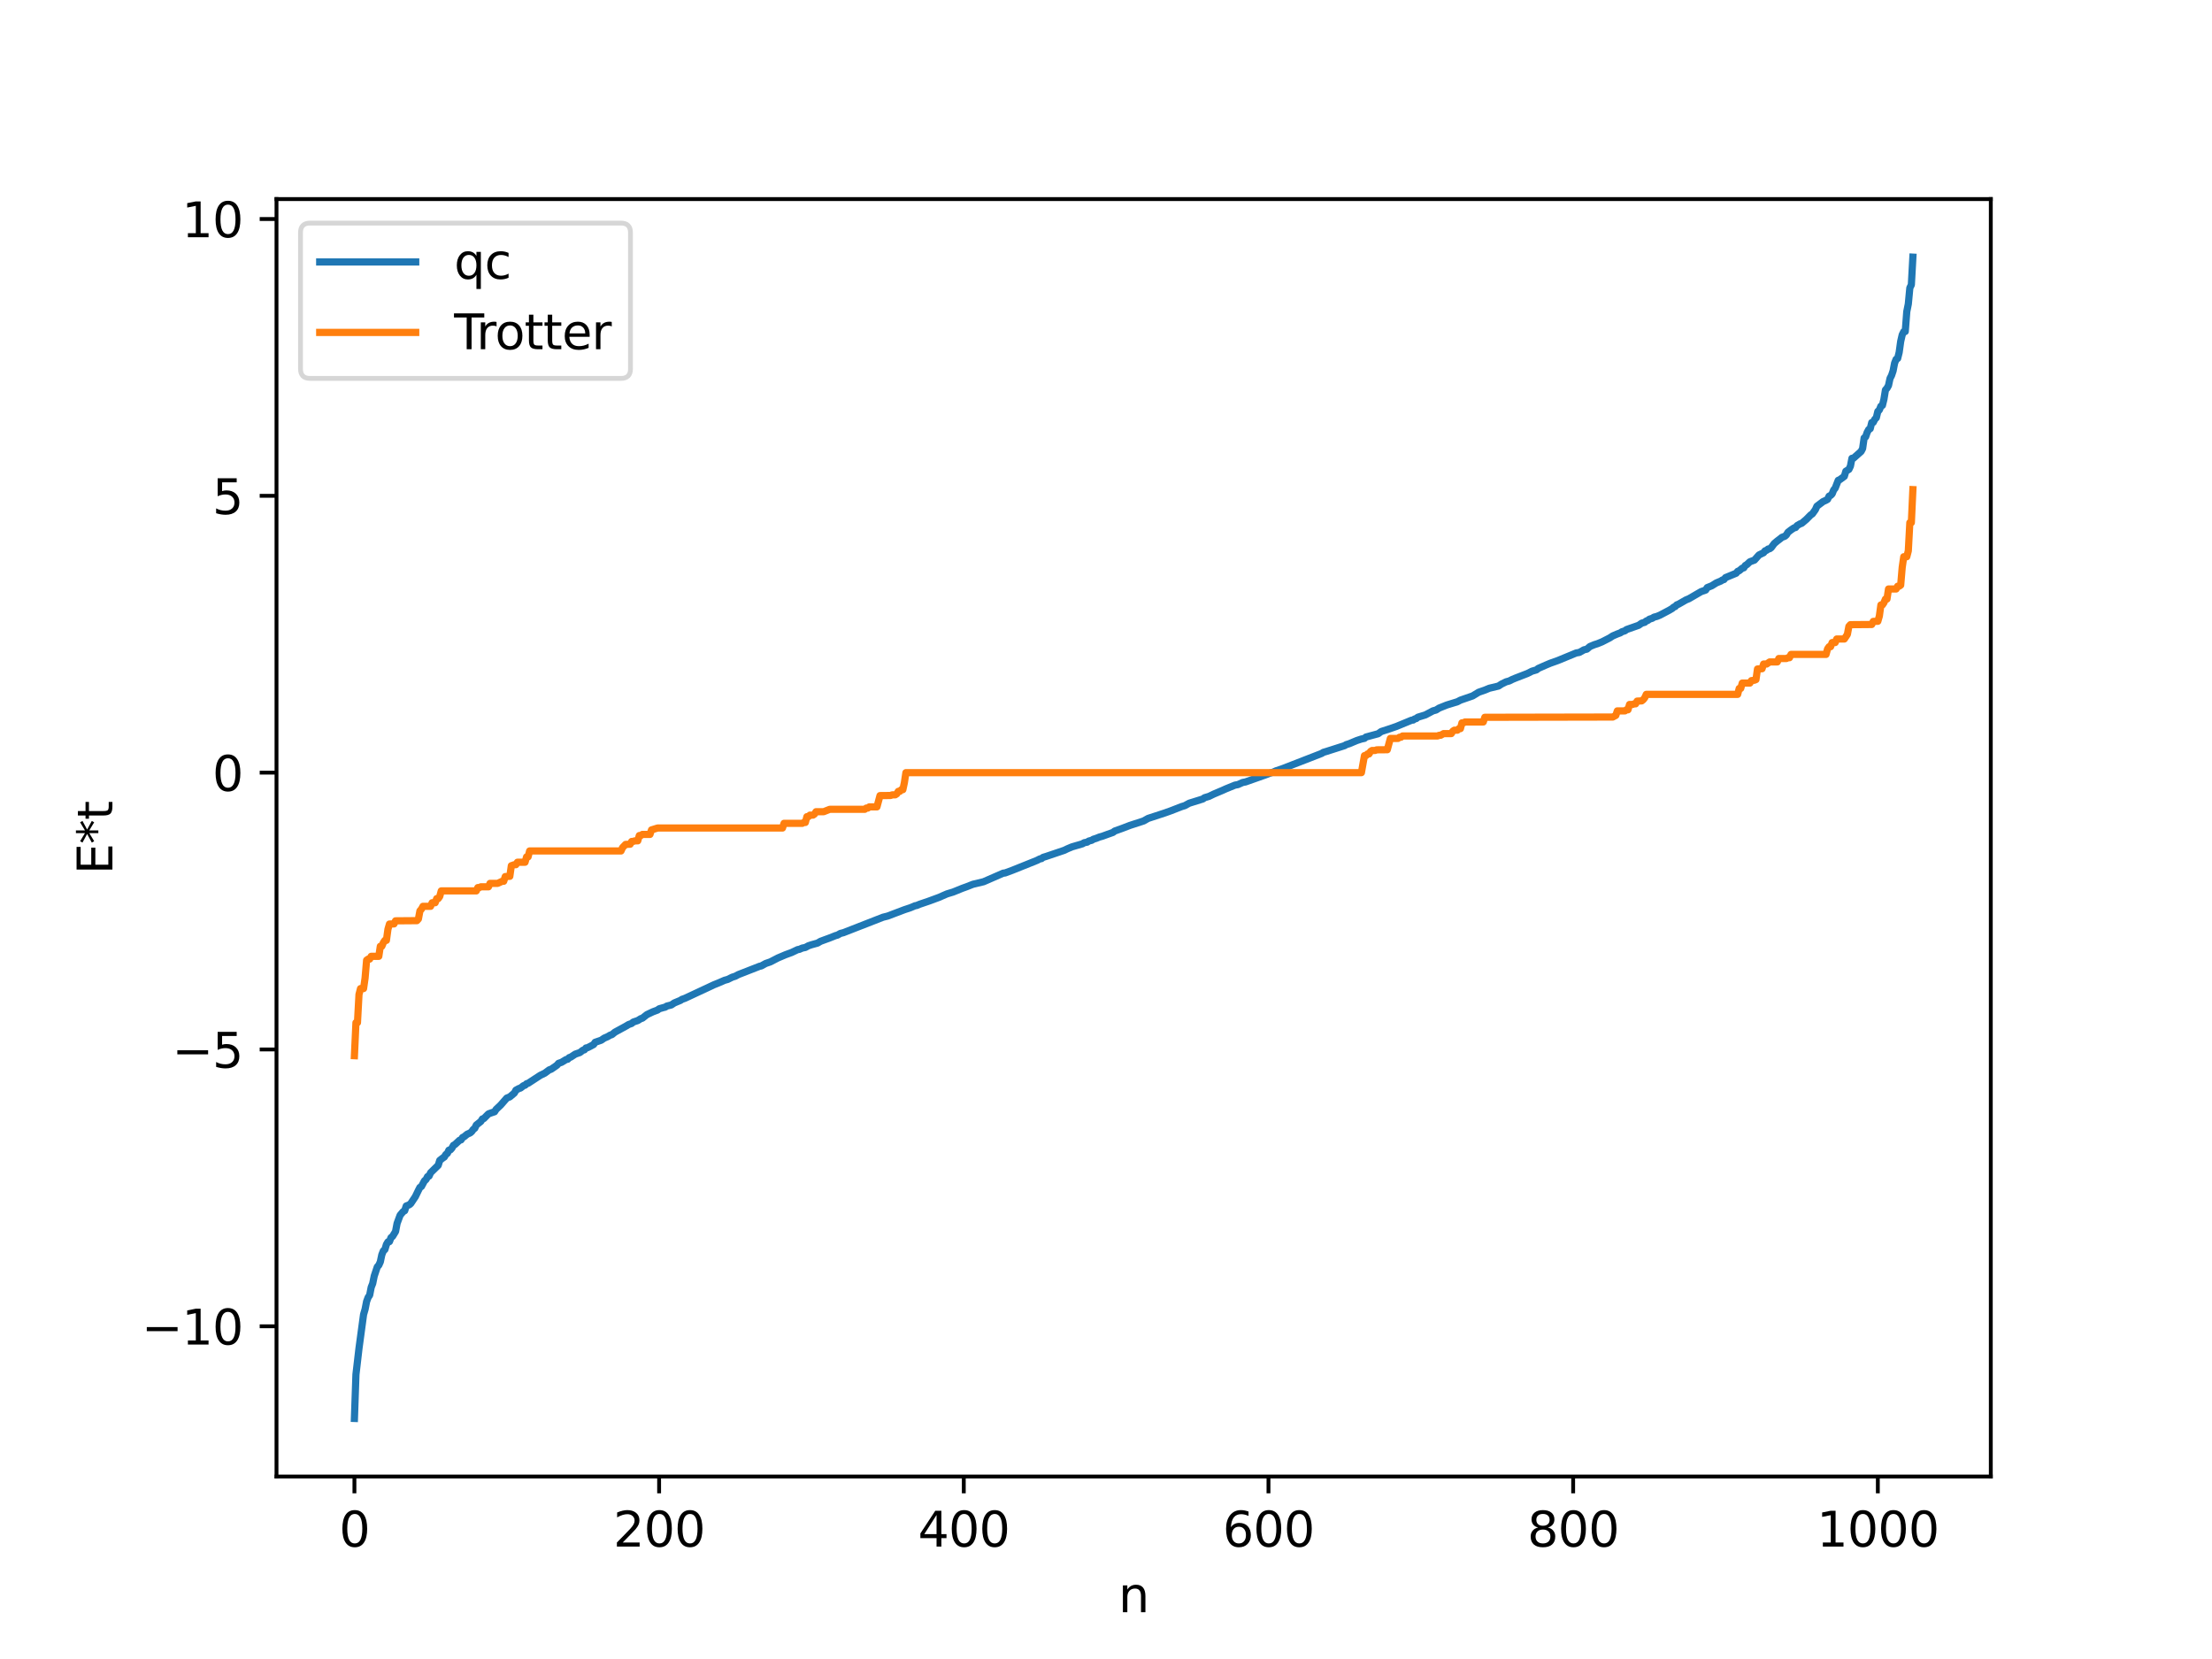 <?xml version="1.0" encoding="utf-8" standalone="no"?>
<!DOCTYPE svg PUBLIC "-//W3C//DTD SVG 1.1//EN"
  "http://www.w3.org/Graphics/SVG/1.1/DTD/svg11.dtd">
<svg xmlns:xlink="http://www.w3.org/1999/xlink" width="460.8pt" height="345.6pt" viewBox="0 0 460.8 345.6" xmlns="http://www.w3.org/2000/svg" version="1.1">
 <defs>
  <style type="text/css">*{stroke-linejoin: round; stroke-linecap: butt}</style>
 </defs>
 <g id="figure_1">
  <g id="patch_1">
   <path d="M 0 345.6 
L 460.8 345.6 
L 460.8 0 
L 0 0 
z
" style="fill: #ffffff"/>
  </g>
  <g id="axes_1">
   <g id="patch_2">
    <path d="M 57.6 307.584 
L 414.72 307.584 
L 414.72 41.472 
L 57.6 41.472 
z
" style="fill: #ffffff"/>
   </g>
   <g id="matplotlib.axis_1">
    <g id="xtick_1">
     <g id="line2d_1">
      <defs>
       <path id="m243fecf6b7" d="M 0 0 
L 0 3.5 
" style="stroke: #000000; stroke-width: 0.8"/>
      </defs>
      <g>
       <use xlink:href="#m243fecf6b7" x="73.833" y="307.584" style="stroke: #000000; stroke-width: 0.8"/>
      </g>
     </g>
     <g id="text_1">
      <!-- 0 -->
      <g transform="translate(70.651 322.182) scale(0.1 -0.1)">
       <defs>
        <path id="DejaVuSans-30" d="M 2034 4250 
Q 1547 4250 1301 3770 
Q 1056 3291 1056 2328 
Q 1056 1369 1301 889 
Q 1547 409 2034 409 
Q 2525 409 2770 889 
Q 3016 1369 3016 2328 
Q 3016 3291 2770 3770 
Q 2525 4250 2034 4250 
z
M 2034 4750 
Q 2819 4750 3233 4129 
Q 3647 3509 3647 2328 
Q 3647 1150 3233 529 
Q 2819 -91 2034 -91 
Q 1250 -91 836 529 
Q 422 1150 422 2328 
Q 422 3509 836 4129 
Q 1250 4750 2034 4750 
z
" transform="scale(0.016)"/>
       </defs>
       <use xlink:href="#DejaVuSans-30"/>
      </g>
     </g>
    </g>
    <g id="xtick_2">
     <g id="line2d_2">
      <g>
       <use xlink:href="#m243fecf6b7" x="137.304" y="307.584" style="stroke: #000000; stroke-width: 0.8"/>
      </g>
     </g>
     <g id="text_2">
      <!-- 200 -->
      <g transform="translate(127.76 322.182) scale(0.1 -0.1)">
       <defs>
        <path id="DejaVuSans-32" d="M 1228 531 
L 3431 531 
L 3431 0 
L 469 0 
L 469 531 
Q 828 903 1448 1529 
Q 2069 2156 2228 2338 
Q 2531 2678 2651 2914 
Q 2772 3150 2772 3378 
Q 2772 3750 2511 3984 
Q 2250 4219 1831 4219 
Q 1534 4219 1204 4116 
Q 875 4013 500 3803 
L 500 4441 
Q 881 4594 1212 4672 
Q 1544 4750 1819 4750 
Q 2544 4750 2975 4387 
Q 3406 4025 3406 3419 
Q 3406 3131 3298 2873 
Q 3191 2616 2906 2266 
Q 2828 2175 2409 1742 
Q 1991 1309 1228 531 
z
" transform="scale(0.016)"/>
       </defs>
       <use xlink:href="#DejaVuSans-32"/>
       <use xlink:href="#DejaVuSans-30" x="63.623"/>
       <use xlink:href="#DejaVuSans-30" x="127.246"/>
      </g>
     </g>
    </g>
    <g id="xtick_3">
     <g id="line2d_3">
      <g>
       <use xlink:href="#m243fecf6b7" x="200.775" y="307.584" style="stroke: #000000; stroke-width: 0.8"/>
      </g>
     </g>
     <g id="text_3">
      <!-- 400 -->
      <g transform="translate(191.231 322.182) scale(0.1 -0.1)">
       <defs>
        <path id="DejaVuSans-34" d="M 2419 4116 
L 825 1625 
L 2419 1625 
L 2419 4116 
z
M 2253 4666 
L 3047 4666 
L 3047 1625 
L 3713 1625 
L 3713 1100 
L 3047 1100 
L 3047 0 
L 2419 0 
L 2419 1100 
L 313 1100 
L 313 1709 
L 2253 4666 
z
" transform="scale(0.016)"/>
       </defs>
       <use xlink:href="#DejaVuSans-34"/>
       <use xlink:href="#DejaVuSans-30" x="63.623"/>
       <use xlink:href="#DejaVuSans-30" x="127.246"/>
      </g>
     </g>
    </g>
    <g id="xtick_4">
     <g id="line2d_4">
      <g>
       <use xlink:href="#m243fecf6b7" x="264.246" y="307.584" style="stroke: #000000; stroke-width: 0.8"/>
      </g>
     </g>
     <g id="text_4">
      <!-- 600 -->
      <g transform="translate(254.702 322.182) scale(0.1 -0.1)">
       <defs>
        <path id="DejaVuSans-36" d="M 2113 2584 
Q 1688 2584 1439 2293 
Q 1191 2003 1191 1497 
Q 1191 994 1439 701 
Q 1688 409 2113 409 
Q 2538 409 2786 701 
Q 3034 994 3034 1497 
Q 3034 2003 2786 2293 
Q 2538 2584 2113 2584 
z
M 3366 4563 
L 3366 3988 
Q 3128 4100 2886 4159 
Q 2644 4219 2406 4219 
Q 1781 4219 1451 3797 
Q 1122 3375 1075 2522 
Q 1259 2794 1537 2939 
Q 1816 3084 2150 3084 
Q 2853 3084 3261 2657 
Q 3669 2231 3669 1497 
Q 3669 778 3244 343 
Q 2819 -91 2113 -91 
Q 1303 -91 875 529 
Q 447 1150 447 2328 
Q 447 3434 972 4092 
Q 1497 4750 2381 4750 
Q 2619 4750 2861 4703 
Q 3103 4656 3366 4563 
z
" transform="scale(0.016)"/>
       </defs>
       <use xlink:href="#DejaVuSans-36"/>
       <use xlink:href="#DejaVuSans-30" x="63.623"/>
       <use xlink:href="#DejaVuSans-30" x="127.246"/>
      </g>
     </g>
    </g>
    <g id="xtick_5">
     <g id="line2d_5">
      <g>
       <use xlink:href="#m243fecf6b7" x="327.717" y="307.584" style="stroke: #000000; stroke-width: 0.8"/>
      </g>
     </g>
     <g id="text_5">
      <!-- 800 -->
      <g transform="translate(318.173 322.182) scale(0.1 -0.1)">
       <defs>
        <path id="DejaVuSans-38" d="M 2034 2216 
Q 1584 2216 1326 1975 
Q 1069 1734 1069 1313 
Q 1069 891 1326 650 
Q 1584 409 2034 409 
Q 2484 409 2743 651 
Q 3003 894 3003 1313 
Q 3003 1734 2745 1975 
Q 2488 2216 2034 2216 
z
M 1403 2484 
Q 997 2584 770 2862 
Q 544 3141 544 3541 
Q 544 4100 942 4425 
Q 1341 4750 2034 4750 
Q 2731 4750 3128 4425 
Q 3525 4100 3525 3541 
Q 3525 3141 3298 2862 
Q 3072 2584 2669 2484 
Q 3125 2378 3379 2068 
Q 3634 1759 3634 1313 
Q 3634 634 3220 271 
Q 2806 -91 2034 -91 
Q 1263 -91 848 271 
Q 434 634 434 1313 
Q 434 1759 690 2068 
Q 947 2378 1403 2484 
z
M 1172 3481 
Q 1172 3119 1398 2916 
Q 1625 2713 2034 2713 
Q 2441 2713 2670 2916 
Q 2900 3119 2900 3481 
Q 2900 3844 2670 4047 
Q 2441 4250 2034 4250 
Q 1625 4250 1398 4047 
Q 1172 3844 1172 3481 
z
" transform="scale(0.016)"/>
       </defs>
       <use xlink:href="#DejaVuSans-38"/>
       <use xlink:href="#DejaVuSans-30" x="63.623"/>
       <use xlink:href="#DejaVuSans-30" x="127.246"/>
      </g>
     </g>
    </g>
    <g id="xtick_6">
     <g id="line2d_6">
      <g>
       <use xlink:href="#m243fecf6b7" x="391.188" y="307.584" style="stroke: #000000; stroke-width: 0.8"/>
      </g>
     </g>
     <g id="text_6">
      <!-- 1000 -->
      <g transform="translate(378.463 322.182) scale(0.1 -0.1)">
       <defs>
        <path id="DejaVuSans-31" d="M 794 531 
L 1825 531 
L 1825 4091 
L 703 3866 
L 703 4441 
L 1819 4666 
L 2450 4666 
L 2450 531 
L 3481 531 
L 3481 0 
L 794 0 
L 794 531 
z
" transform="scale(0.016)"/>
       </defs>
       <use xlink:href="#DejaVuSans-31"/>
       <use xlink:href="#DejaVuSans-30" x="63.623"/>
       <use xlink:href="#DejaVuSans-30" x="127.246"/>
       <use xlink:href="#DejaVuSans-30" x="190.869"/>
      </g>
     </g>
    </g>
    <g id="text_7">
     <!-- n -->
     <g transform="translate(232.991 335.861) scale(0.1 -0.1)">
      <defs>
       <path id="DejaVuSans-6e" d="M 3513 2113 
L 3513 0 
L 2938 0 
L 2938 2094 
Q 2938 2591 2744 2837 
Q 2550 3084 2163 3084 
Q 1697 3084 1428 2787 
Q 1159 2491 1159 1978 
L 1159 0 
L 581 0 
L 581 3500 
L 1159 3500 
L 1159 2956 
Q 1366 3272 1645 3428 
Q 1925 3584 2291 3584 
Q 2894 3584 3203 3211 
Q 3513 2838 3513 2113 
z
" transform="scale(0.016)"/>
      </defs>
      <use xlink:href="#DejaVuSans-6e"/>
     </g>
    </g>
   </g>
   <g id="matplotlib.axis_2">
    <g id="ytick_1">
     <g id="line2d_7">
      <defs>
       <path id="mc1bbd08375" d="M 0 0 
L -3.5 0 
" style="stroke: #000000; stroke-width: 0.8"/>
      </defs>
      <g>
       <use xlink:href="#mc1bbd08375" x="57.6" y="276.291" style="stroke: #000000; stroke-width: 0.8"/>
      </g>
     </g>
     <g id="text_8">
      <!-- −10 -->
      <g transform="translate(29.495 280.09) scale(0.1 -0.1)">
       <defs>
        <path id="DejaVuSans-2212" d="M 678 2272 
L 4684 2272 
L 4684 1741 
L 678 1741 
L 678 2272 
z
" transform="scale(0.016)"/>
       </defs>
       <use xlink:href="#DejaVuSans-2212"/>
       <use xlink:href="#DejaVuSans-31" x="83.789"/>
       <use xlink:href="#DejaVuSans-30" x="147.412"/>
      </g>
     </g>
    </g>
    <g id="ytick_2">
     <g id="line2d_8">
      <g>
       <use xlink:href="#mc1bbd08375" x="57.6" y="218.625" style="stroke: #000000; stroke-width: 0.8"/>
      </g>
     </g>
     <g id="text_9">
      <!-- −5 -->
      <g transform="translate(35.858 222.424) scale(0.1 -0.1)">
       <defs>
        <path id="DejaVuSans-35" d="M 691 4666 
L 3169 4666 
L 3169 4134 
L 1269 4134 
L 1269 2991 
Q 1406 3038 1543 3061 
Q 1681 3084 1819 3084 
Q 2600 3084 3056 2656 
Q 3513 2228 3513 1497 
Q 3513 744 3044 326 
Q 2575 -91 1722 -91 
Q 1428 -91 1123 -41 
Q 819 9 494 109 
L 494 744 
Q 775 591 1075 516 
Q 1375 441 1709 441 
Q 2250 441 2565 725 
Q 2881 1009 2881 1497 
Q 2881 1984 2565 2268 
Q 2250 2553 1709 2553 
Q 1456 2553 1204 2497 
Q 953 2441 691 2322 
L 691 4666 
z
" transform="scale(0.016)"/>
       </defs>
       <use xlink:href="#DejaVuSans-2212"/>
       <use xlink:href="#DejaVuSans-35" x="83.789"/>
      </g>
     </g>
    </g>
    <g id="ytick_3">
     <g id="line2d_9">
      <g>
       <use xlink:href="#mc1bbd08375" x="57.6" y="160.958" style="stroke: #000000; stroke-width: 0.8"/>
      </g>
     </g>
     <g id="text_10">
      <!-- 0 -->
      <g transform="translate(44.237 164.758) scale(0.1 -0.1)">
       <use xlink:href="#DejaVuSans-30"/>
      </g>
     </g>
    </g>
    <g id="ytick_4">
     <g id="line2d_10">
      <g>
       <use xlink:href="#mc1bbd08375" x="57.6" y="103.292" style="stroke: #000000; stroke-width: 0.8"/>
      </g>
     </g>
     <g id="text_11">
      <!-- 5 -->
      <g transform="translate(44.237 107.091) scale(0.1 -0.1)">
       <use xlink:href="#DejaVuSans-35"/>
      </g>
     </g>
    </g>
    <g id="ytick_5">
     <g id="line2d_11">
      <g>
       <use xlink:href="#mc1bbd08375" x="57.6" y="45.626" style="stroke: #000000; stroke-width: 0.8"/>
      </g>
     </g>
     <g id="text_12">
      <!-- 10 -->
      <g transform="translate(37.875 49.425) scale(0.1 -0.1)">
       <use xlink:href="#DejaVuSans-31"/>
       <use xlink:href="#DejaVuSans-30" x="63.623"/>
      </g>
     </g>
    </g>
    <g id="text_13">
     <!-- E*t -->
     <g transform="translate(23.416 182.148) rotate(-90) scale(0.1 -0.1)">
      <defs>
       <path id="DejaVuSans-45" d="M 628 4666 
L 3578 4666 
L 3578 4134 
L 1259 4134 
L 1259 2753 
L 3481 2753 
L 3481 2222 
L 1259 2222 
L 1259 531 
L 3634 531 
L 3634 0 
L 628 0 
L 628 4666 
z
" transform="scale(0.016)"/>
       <path id="DejaVuSans-2a" d="M 3009 3897 
L 1888 3291 
L 3009 2681 
L 2828 2375 
L 1778 3009 
L 1778 1831 
L 1422 1831 
L 1422 3009 
L 372 2375 
L 191 2681 
L 1313 3291 
L 191 3897 
L 372 4206 
L 1422 3572 
L 1422 4750 
L 1778 4750 
L 1778 3572 
L 2828 4206 
L 3009 3897 
z
" transform="scale(0.016)"/>
       <path id="DejaVuSans-74" d="M 1172 4494 
L 1172 3500 
L 2356 3500 
L 2356 3053 
L 1172 3053 
L 1172 1153 
Q 1172 725 1289 603 
Q 1406 481 1766 481 
L 2356 481 
L 2356 0 
L 1766 0 
Q 1100 0 847 248 
Q 594 497 594 1153 
L 594 3053 
L 172 3053 
L 172 3500 
L 594 3500 
L 594 4494 
L 1172 4494 
z
" transform="scale(0.016)"/>
      </defs>
      <use xlink:href="#DejaVuSans-45"/>
      <use xlink:href="#DejaVuSans-2a" x="63.184"/>
      <use xlink:href="#DejaVuSans-74" x="113.184"/>
     </g>
    </g>
   </g>
   <g id="line2d_12">
    <path d="M 73.833 295.488 
L 74.15 286.336 
L 74.785 280.871 
L 75.737 273.832 
L 76.054 272.744 
L 76.372 271.118 
L 76.689 270.271 
L 77.006 269.809 
L 77.324 268.18 
L 77.641 267.369 
L 77.958 265.823 
L 78.593 263.916 
L 78.91 263.572 
L 79.228 262.86 
L 79.545 261.37 
L 79.862 260.576 
L 80.18 260.301 
L 80.497 259.246 
L 80.815 258.706 
L 81.132 258.644 
L 81.449 257.821 
L 81.767 257.577 
L 82.401 256.545 
L 82.719 254.857 
L 83.353 253.148 
L 83.988 252.393 
L 84.305 252.213 
L 84.623 251.231 
L 85.258 250.978 
L 85.575 250.71 
L 86.527 249.281 
L 87.162 247.968 
L 87.479 247.354 
L 87.796 247.16 
L 88.431 245.97 
L 88.748 245.721 
L 89.066 245.104 
L 89.383 245.005 
L 89.7 244.3 
L 91.287 242.75 
L 91.605 241.736 
L 92.239 241.236 
L 92.557 241.029 
L 92.874 240.498 
L 93.191 240.275 
L 93.509 239.605 
L 93.826 239.527 
L 94.143 239.17 
L 94.461 238.594 
L 94.778 238.423 
L 95.413 237.836 
L 95.73 237.539 
L 96.048 237.453 
L 96.365 236.955 
L 96.682 236.805 
L 97.317 236.278 
L 97.952 235.999 
L 98.269 235.724 
L 98.586 235.279 
L 98.904 235.038 
L 99.221 234.364 
L 100.173 233.611 
L 100.491 233.092 
L 100.808 233.002 
L 101.443 232.355 
L 101.76 232.038 
L 102.395 231.81 
L 103.029 231.601 
L 103.347 231.104 
L 104.299 230.205 
L 105.568 228.753 
L 106.203 228.497 
L 107.155 227.692 
L 107.472 227.103 
L 108.107 226.755 
L 108.424 226.668 
L 109.059 226.158 
L 109.377 226.073 
L 109.694 225.764 
L 110.011 225.672 
L 112.55 224.014 
L 113.502 223.552 
L 114.454 222.845 
L 114.772 222.767 
L 115.724 222.118 
L 116.041 221.886 
L 116.358 221.513 
L 116.993 221.292 
L 117.945 220.712 
L 118.262 220.661 
L 118.58 220.318 
L 118.897 220.217 
L 119.849 219.589 
L 120.801 219.266 
L 121.436 218.773 
L 121.753 218.695 
L 122.071 218.312 
L 122.388 218.258 
L 123.023 217.937 
L 123.658 217.594 
L 123.975 217.13 
L 125.244 216.693 
L 125.879 216.257 
L 126.514 215.989 
L 127.148 215.624 
L 127.466 215.536 
L 128.1 215.019 
L 130.322 213.807 
L 130.957 213.426 
L 131.591 213.204 
L 131.909 212.915 
L 132.861 212.599 
L 133.496 212.199 
L 133.813 212.114 
L 134.765 211.363 
L 136.034 210.764 
L 136.986 210.411 
L 137.304 210.153 
L 138.256 209.88 
L 138.573 209.814 
L 138.891 209.591 
L 139.843 209.352 
L 140.477 208.928 
L 141.747 208.399 
L 142.064 208.184 
L 142.699 207.962 
L 148.729 205.144 
L 149.681 204.763 
L 150.95 204.211 
L 151.585 204.036 
L 152.537 203.567 
L 153.172 203.366 
L 153.806 203.026 
L 158.249 201.291 
L 158.567 201.229 
L 159.519 200.706 
L 160.471 200.381 
L 161.105 200.054 
L 162.058 199.559 
L 162.692 199.29 
L 163.644 198.885 
L 164.914 198.421 
L 166.183 197.815 
L 166.5 197.775 
L 167.135 197.499 
L 167.77 197.373 
L 168.405 197.026 
L 169.039 196.812 
L 170.309 196.461 
L 170.943 196.088 
L 172.848 195.387 
L 174.117 194.884 
L 174.434 194.813 
L 175.069 194.453 
L 175.704 194.292 
L 183.955 191.072 
L 184.907 190.836 
L 188.398 189.513 
L 189.667 189.09 
L 190.62 188.687 
L 190.937 188.638 
L 191.572 188.375 
L 193.476 187.727 
L 195.697 186.91 
L 196.332 186.623 
L 197.284 186.21 
L 198.553 185.827 
L 200.458 185.053 
L 201.41 184.71 
L 202.679 184.21 
L 204.9 183.681 
L 209.026 181.881 
L 209.343 181.867 
L 210.93 181.279 
L 216.008 179.241 
L 216.643 178.917 
L 216.96 178.867 
L 217.277 178.608 
L 217.912 178.416 
L 221.72 177.13 
L 222.355 176.819 
L 223.307 176.417 
L 225.529 175.771 
L 225.846 175.551 
L 226.481 175.439 
L 226.798 175.212 
L 227.433 175.046 
L 227.75 174.836 
L 228.385 174.634 
L 229.02 174.374 
L 229.654 174.2 
L 230.606 173.851 
L 231.876 173.398 
L 232.193 173.131 
L 233.78 172.562 
L 235.367 171.953 
L 238.223 171.025 
L 239.175 170.489 
L 242.666 169.347 
L 243.935 168.893 
L 246.157 168.027 
L 246.791 167.839 
L 247.743 167.323 
L 250.6 166.433 
L 250.917 166.182 
L 251.869 165.897 
L 252.821 165.432 
L 254.725 164.625 
L 255.36 164.336 
L 257.264 163.559 
L 257.899 163.441 
L 258.851 163.011 
L 259.486 162.886 
L 263.611 161.429 
L 264.563 161.062 
L 265.198 160.857 
L 265.833 160.572 
L 267.102 160.147 
L 275.353 156.943 
L 275.671 156.73 
L 276.305 156.543 
L 280.114 155.328 
L 280.431 155.126 
L 281.066 154.928 
L 282.653 154.262 
L 283.605 153.949 
L 284.239 153.815 
L 284.557 153.536 
L 287.096 152.852 
L 287.73 152.393 
L 289.317 151.877 
L 290.904 151.33 
L 294.077 150.02 
L 294.395 149.999 
L 294.712 149.757 
L 295.029 149.69 
L 295.347 149.414 
L 296.934 148.928 
L 298.52 148.083 
L 299.155 147.91 
L 299.79 147.508 
L 301.377 146.873 
L 303.598 146.187 
L 304.233 145.854 
L 306.772 144.974 
L 308.041 144.204 
L 309.31 143.764 
L 310.262 143.371 
L 312.167 142.915 
L 312.801 142.5 
L 313.753 142.034 
L 314.388 141.864 
L 315.023 141.545 
L 315.658 141.279 
L 318.196 140.298 
L 319.148 139.818 
L 320.1 139.542 
L 320.418 139.261 
L 322.005 138.558 
L 322.957 138.159 
L 324.543 137.595 
L 328.352 136.024 
L 328.986 135.917 
L 329.621 135.574 
L 329.939 135.377 
L 330.573 135.228 
L 331.208 134.681 
L 332.16 134.288 
L 332.795 134.09 
L 333.747 133.7 
L 335.334 132.886 
L 335.968 132.471 
L 336.92 132.064 
L 337.555 131.831 
L 337.872 131.609 
L 338.507 131.408 
L 338.824 131.152 
L 341.363 130.261 
L 341.998 129.815 
L 342.633 129.638 
L 342.95 129.359 
L 343.267 129.256 
L 343.585 128.993 
L 344.22 128.792 
L 344.537 128.571 
L 345.172 128.405 
L 345.806 128.143 
L 347.71 127.136 
L 348.345 126.76 
L 348.662 126.474 
L 348.98 126.352 
L 349.297 126.006 
L 349.615 125.892 
L 350.249 125.533 
L 351.201 124.983 
L 351.836 124.722 
L 354.375 123.245 
L 355.327 122.916 
L 355.644 122.409 
L 356.596 122.025 
L 357.548 121.431 
L 358.5 121.034 
L 358.818 120.815 
L 359.135 120.734 
L 359.453 120.329 
L 361.674 119.414 
L 361.991 119.025 
L 362.309 118.895 
L 362.943 118.364 
L 363.261 118.292 
L 363.578 117.8 
L 363.896 117.621 
L 364.53 117.027 
L 365.482 116.68 
L 366.434 115.606 
L 367.386 115.146 
L 367.704 114.743 
L 368.021 114.632 
L 368.339 114.369 
L 368.656 114.314 
L 368.973 114.082 
L 369.608 113.229 
L 370.243 112.694 
L 370.877 112.215 
L 371.195 111.945 
L 371.829 111.706 
L 372.147 111.414 
L 372.464 110.888 
L 373.099 110.393 
L 373.734 109.966 
L 374.051 109.895 
L 374.368 109.491 
L 375.003 109.123 
L 375.32 109.025 
L 376.272 108.218 
L 377.224 107.255 
L 377.542 107.059 
L 378.177 106.167 
L 378.494 105.457 
L 379.763 104.497 
L 380.398 104.209 
L 380.715 104.021 
L 381.033 103.355 
L 381.35 103.213 
L 381.667 102.882 
L 381.985 102.083 
L 382.302 101.692 
L 382.937 100.063 
L 383.254 99.93 
L 384.206 99.234 
L 384.524 98.161 
L 385.158 97.786 
L 385.476 97.11 
L 385.793 95.475 
L 386.11 95.452 
L 387.697 94.049 
L 388.015 93.445 
L 388.332 91.232 
L 388.649 90.996 
L 388.967 90.063 
L 389.284 89.486 
L 389.601 89.301 
L 389.919 88.022 
L 390.236 87.979 
L 390.553 87.348 
L 390.871 87.026 
L 391.188 85.704 
L 391.505 85.405 
L 391.823 84.61 
L 392.14 84.453 
L 392.458 83.163 
L 392.775 81.23 
L 393.092 80.875 
L 393.41 80.3 
L 393.727 78.829 
L 394.044 78.217 
L 394.362 77.272 
L 394.679 75.643 
L 394.996 74.842 
L 395.314 74.674 
L 395.631 73.401 
L 395.948 71.12 
L 396.266 69.746 
L 396.583 69.1 
L 396.9 69.058 
L 397.218 64.903 
L 397.535 63.339 
L 397.853 59.976 
L 398.17 59.328 
L 398.487 53.568 
L 398.487 53.568 
" clip-path="url(#p25d51a4245)" style="fill: none; stroke: #1f77b4; stroke-width: 1.5; stroke-linecap: square"/>
   </g>
   <g id="line2d_13">
    <path d="M 73.833 219.921 
L 74.15 213.041 
L 74.467 213.041 
L 74.785 207.16 
L 75.102 205.938 
L 75.737 205.938 
L 76.054 203.737 
L 76.372 200.023 
L 76.689 199.795 
L 77.006 199.795 
L 77.324 199.22 
L 78.91 199.22 
L 79.228 197.124 
L 79.545 197.124 
L 79.862 196.366 
L 80.18 195.897 
L 80.497 195.897 
L 80.815 193.579 
L 81.132 192.489 
L 82.084 192.47 
L 82.401 191.824 
L 86.844 191.788 
L 87.162 191.434 
L 87.479 189.755 
L 87.796 189.384 
L 88.114 188.802 
L 89.7 188.802 
L 90.018 188.059 
L 90.653 188.059 
L 90.97 187.197 
L 91.287 187.197 
L 91.605 186.747 
L 91.922 185.591 
L 99.221 185.591 
L 99.539 184.902 
L 99.856 184.902 
L 100.173 184.739 
L 101.76 184.739 
L 102.077 184.025 
L 103.664 184.025 
L 104.616 183.585 
L 104.934 183.585 
L 105.251 182.606 
L 106.203 182.557 
L 106.52 180.347 
L 107.155 180.129 
L 107.472 180.129 
L 107.79 179.62 
L 109.377 179.62 
L 109.694 178.503 
L 110.011 178.503 
L 110.329 177.269 
L 129.37 177.269 
L 129.687 176.568 
L 130.322 175.908 
L 131.274 175.866 
L 131.591 175.293 
L 131.909 175.293 
L 132.226 175.162 
L 132.861 175.162 
L 133.178 174.058 
L 133.496 174.058 
L 133.813 173.826 
L 135.4 173.826 
L 135.717 172.885 
L 136.986 172.492 
L 163.01 172.492 
L 163.327 171.514 
L 167.135 171.514 
L 167.453 171.336 
L 167.77 171.336 
L 168.087 170.126 
L 168.405 170.126 
L 168.722 169.804 
L 169.357 169.804 
L 169.674 169.595 
L 169.991 169.096 
L 171.578 169.096 
L 172.848 168.595 
L 180.147 168.595 
L 180.464 168.338 
L 180.781 168.338 
L 181.099 168.086 
L 182.686 168.086 
L 183.32 165.736 
L 185.542 165.715 
L 185.859 165.578 
L 186.494 165.578 
L 186.811 165.372 
L 187.129 164.855 
L 187.446 164.855 
L 187.763 164.505 
L 188.081 164.505 
L 188.398 163.043 
L 188.715 160.958 
L 283.605 160.958 
L 284.239 157.412 
L 284.557 157.412 
L 284.874 157.062 
L 285.191 157.062 
L 285.509 156.545 
L 285.826 156.339 
L 286.461 156.339 
L 286.778 156.202 
L 289 156.181 
L 289.634 153.831 
L 291.221 153.831 
L 291.539 153.579 
L 291.856 153.579 
L 292.173 153.322 
L 299.472 153.322 
L 299.79 153.172 
L 300.107 153.172 
L 300.742 152.821 
L 302.329 152.821 
L 302.646 152.322 
L 302.963 152.113 
L 303.598 152.113 
L 303.915 151.79 
L 304.233 151.79 
L 304.55 150.581 
L 304.867 150.581 
L 305.185 150.402 
L 308.993 150.402 
L 309.31 149.425 
L 335.968 149.372 
L 336.603 149.032 
L 336.92 148.09 
L 338.507 148.09 
L 338.824 147.859 
L 339.142 147.859 
L 339.459 146.755 
L 340.094 146.755 
L 340.411 146.624 
L 340.729 146.624 
L 341.046 146.051 
L 341.998 146.008 
L 342.315 145.753 
L 342.633 145.349 
L 342.95 144.648 
L 361.991 144.648 
L 362.309 143.414 
L 362.626 143.414 
L 362.943 142.297 
L 364.53 142.297 
L 364.848 141.788 
L 365.482 141.701 
L 365.8 141.57 
L 366.117 139.36 
L 367.069 139.311 
L 367.386 138.331 
L 368.021 138.331 
L 368.656 137.892 
L 370.243 137.892 
L 370.56 137.178 
L 372.147 137.178 
L 372.464 137.015 
L 372.781 137.015 
L 373.099 136.326 
L 380.398 136.326 
L 380.715 135.17 
L 381.033 134.72 
L 381.35 134.72 
L 381.667 133.857 
L 382.302 133.857 
L 382.62 133.115 
L 384.206 133.115 
L 384.841 132.162 
L 385.158 130.483 
L 385.476 130.129 
L 389.919 130.093 
L 390.236 129.447 
L 391.188 129.428 
L 391.505 128.337 
L 391.823 126.02 
L 392.14 126.02 
L 392.458 125.551 
L 392.775 124.793 
L 393.092 124.793 
L 393.41 122.697 
L 394.996 122.697 
L 395.314 122.122 
L 395.631 122.122 
L 395.948 121.894 
L 396.266 118.179 
L 396.583 115.979 
L 397.218 115.979 
L 397.535 114.757 
L 397.853 108.876 
L 398.17 108.876 
L 398.487 101.996 
L 398.487 101.996 
" clip-path="url(#p25d51a4245)" style="fill: none; stroke: #ff7f0e; stroke-width: 1.5; stroke-linecap: square"/>
   </g>
   <g id="patch_3">
    <path d="M 57.6 307.584 
L 57.6 41.472 
" style="fill: none; stroke: #000000; stroke-width: 0.8; stroke-linejoin: miter; stroke-linecap: square"/>
   </g>
   <g id="patch_4">
    <path d="M 414.72 307.584 
L 414.72 41.472 
" style="fill: none; stroke: #000000; stroke-width: 0.8; stroke-linejoin: miter; stroke-linecap: square"/>
   </g>
   <g id="patch_5">
    <path d="M 57.6 307.584 
L 414.72 307.584 
" style="fill: none; stroke: #000000; stroke-width: 0.8; stroke-linejoin: miter; stroke-linecap: square"/>
   </g>
   <g id="patch_6">
    <path d="M 57.6 41.472 
L 414.72 41.472 
" style="fill: none; stroke: #000000; stroke-width: 0.8; stroke-linejoin: miter; stroke-linecap: square"/>
   </g>
   <g id="legend_1">
    <g id="patch_7">
     <path d="M 64.6 78.828 
L 129.342 78.828 
Q 131.342 78.828 131.342 76.828 
L 131.342 48.472 
Q 131.342 46.472 129.342 46.472 
L 64.6 46.472 
Q 62.6 46.472 62.6 48.472 
L 62.6 76.828 
Q 62.6 78.828 64.6 78.828 
z
" style="fill: #ffffff; opacity: 0.8; stroke: #cccccc; stroke-linejoin: miter"/>
    </g>
    <g id="line2d_14">
     <path d="M 66.6 54.57 
L 76.6 54.57 
L 86.6 54.57 
" style="fill: none; stroke: #1f77b4; stroke-width: 1.5; stroke-linecap: square"/>
    </g>
    <g id="text_14">
     <!-- qc -->
     <g transform="translate(94.6 58.07) scale(0.1 -0.1)">
      <defs>
       <path id="DejaVuSans-71" d="M 947 1747 
Q 947 1113 1208 752 
Q 1469 391 1925 391 
Q 2381 391 2643 752 
Q 2906 1113 2906 1747 
Q 2906 2381 2643 2742 
Q 2381 3103 1925 3103 
Q 1469 3103 1208 2742 
Q 947 2381 947 1747 
z
M 2906 525 
Q 2725 213 2448 61 
Q 2172 -91 1784 -91 
Q 1150 -91 751 415 
Q 353 922 353 1747 
Q 353 2572 751 3078 
Q 1150 3584 1784 3584 
Q 2172 3584 2448 3432 
Q 2725 3281 2906 2969 
L 2906 3500 
L 3481 3500 
L 3481 -1331 
L 2906 -1331 
L 2906 525 
z
" transform="scale(0.016)"/>
       <path id="DejaVuSans-63" d="M 3122 3366 
L 3122 2828 
Q 2878 2963 2633 3030 
Q 2388 3097 2138 3097 
Q 1578 3097 1268 2742 
Q 959 2388 959 1747 
Q 959 1106 1268 751 
Q 1578 397 2138 397 
Q 2388 397 2633 464 
Q 2878 531 3122 666 
L 3122 134 
Q 2881 22 2623 -34 
Q 2366 -91 2075 -91 
Q 1284 -91 818 406 
Q 353 903 353 1747 
Q 353 2603 823 3093 
Q 1294 3584 2113 3584 
Q 2378 3584 2631 3529 
Q 2884 3475 3122 3366 
z
" transform="scale(0.016)"/>
      </defs>
      <use xlink:href="#DejaVuSans-71"/>
      <use xlink:href="#DejaVuSans-63" x="63.477"/>
     </g>
    </g>
    <g id="line2d_15">
     <path d="M 66.6 69.249 
L 76.6 69.249 
L 86.6 69.249 
" style="fill: none; stroke: #ff7f0e; stroke-width: 1.5; stroke-linecap: square"/>
    </g>
    <g id="text_15">
     <!-- Trotter -->
     <g transform="translate(94.6 72.749) scale(0.1 -0.1)">
      <defs>
       <path id="DejaVuSans-54" d="M -19 4666 
L 3928 4666 
L 3928 4134 
L 2272 4134 
L 2272 0 
L 1638 0 
L 1638 4134 
L -19 4134 
L -19 4666 
z
" transform="scale(0.016)"/>
       <path id="DejaVuSans-72" d="M 2631 2963 
Q 2534 3019 2420 3045 
Q 2306 3072 2169 3072 
Q 1681 3072 1420 2755 
Q 1159 2438 1159 1844 
L 1159 0 
L 581 0 
L 581 3500 
L 1159 3500 
L 1159 2956 
Q 1341 3275 1631 3429 
Q 1922 3584 2338 3584 
Q 2397 3584 2469 3576 
Q 2541 3569 2628 3553 
L 2631 2963 
z
" transform="scale(0.016)"/>
       <path id="DejaVuSans-6f" d="M 1959 3097 
Q 1497 3097 1228 2736 
Q 959 2375 959 1747 
Q 959 1119 1226 758 
Q 1494 397 1959 397 
Q 2419 397 2687 759 
Q 2956 1122 2956 1747 
Q 2956 2369 2687 2733 
Q 2419 3097 1959 3097 
z
M 1959 3584 
Q 2709 3584 3137 3096 
Q 3566 2609 3566 1747 
Q 3566 888 3137 398 
Q 2709 -91 1959 -91 
Q 1206 -91 779 398 
Q 353 888 353 1747 
Q 353 2609 779 3096 
Q 1206 3584 1959 3584 
z
" transform="scale(0.016)"/>
       <path id="DejaVuSans-65" d="M 3597 1894 
L 3597 1613 
L 953 1613 
Q 991 1019 1311 708 
Q 1631 397 2203 397 
Q 2534 397 2845 478 
Q 3156 559 3463 722 
L 3463 178 
Q 3153 47 2828 -22 
Q 2503 -91 2169 -91 
Q 1331 -91 842 396 
Q 353 884 353 1716 
Q 353 2575 817 3079 
Q 1281 3584 2069 3584 
Q 2775 3584 3186 3129 
Q 3597 2675 3597 1894 
z
M 3022 2063 
Q 3016 2534 2758 2815 
Q 2500 3097 2075 3097 
Q 1594 3097 1305 2825 
Q 1016 2553 972 2059 
L 3022 2063 
z
" transform="scale(0.016)"/>
      </defs>
      <use xlink:href="#DejaVuSans-54"/>
      <use xlink:href="#DejaVuSans-72" x="46.334"/>
      <use xlink:href="#DejaVuSans-6f" x="85.197"/>
      <use xlink:href="#DejaVuSans-74" x="146.379"/>
      <use xlink:href="#DejaVuSans-74" x="185.588"/>
      <use xlink:href="#DejaVuSans-65" x="224.797"/>
      <use xlink:href="#DejaVuSans-72" x="286.32"/>
     </g>
    </g>
   </g>
  </g>
 </g>
 <defs>
  <clipPath id="p25d51a4245">
   <rect x="57.6" y="41.472" width="357.12" height="266.112"/>
  </clipPath>
 </defs>
</svg>

